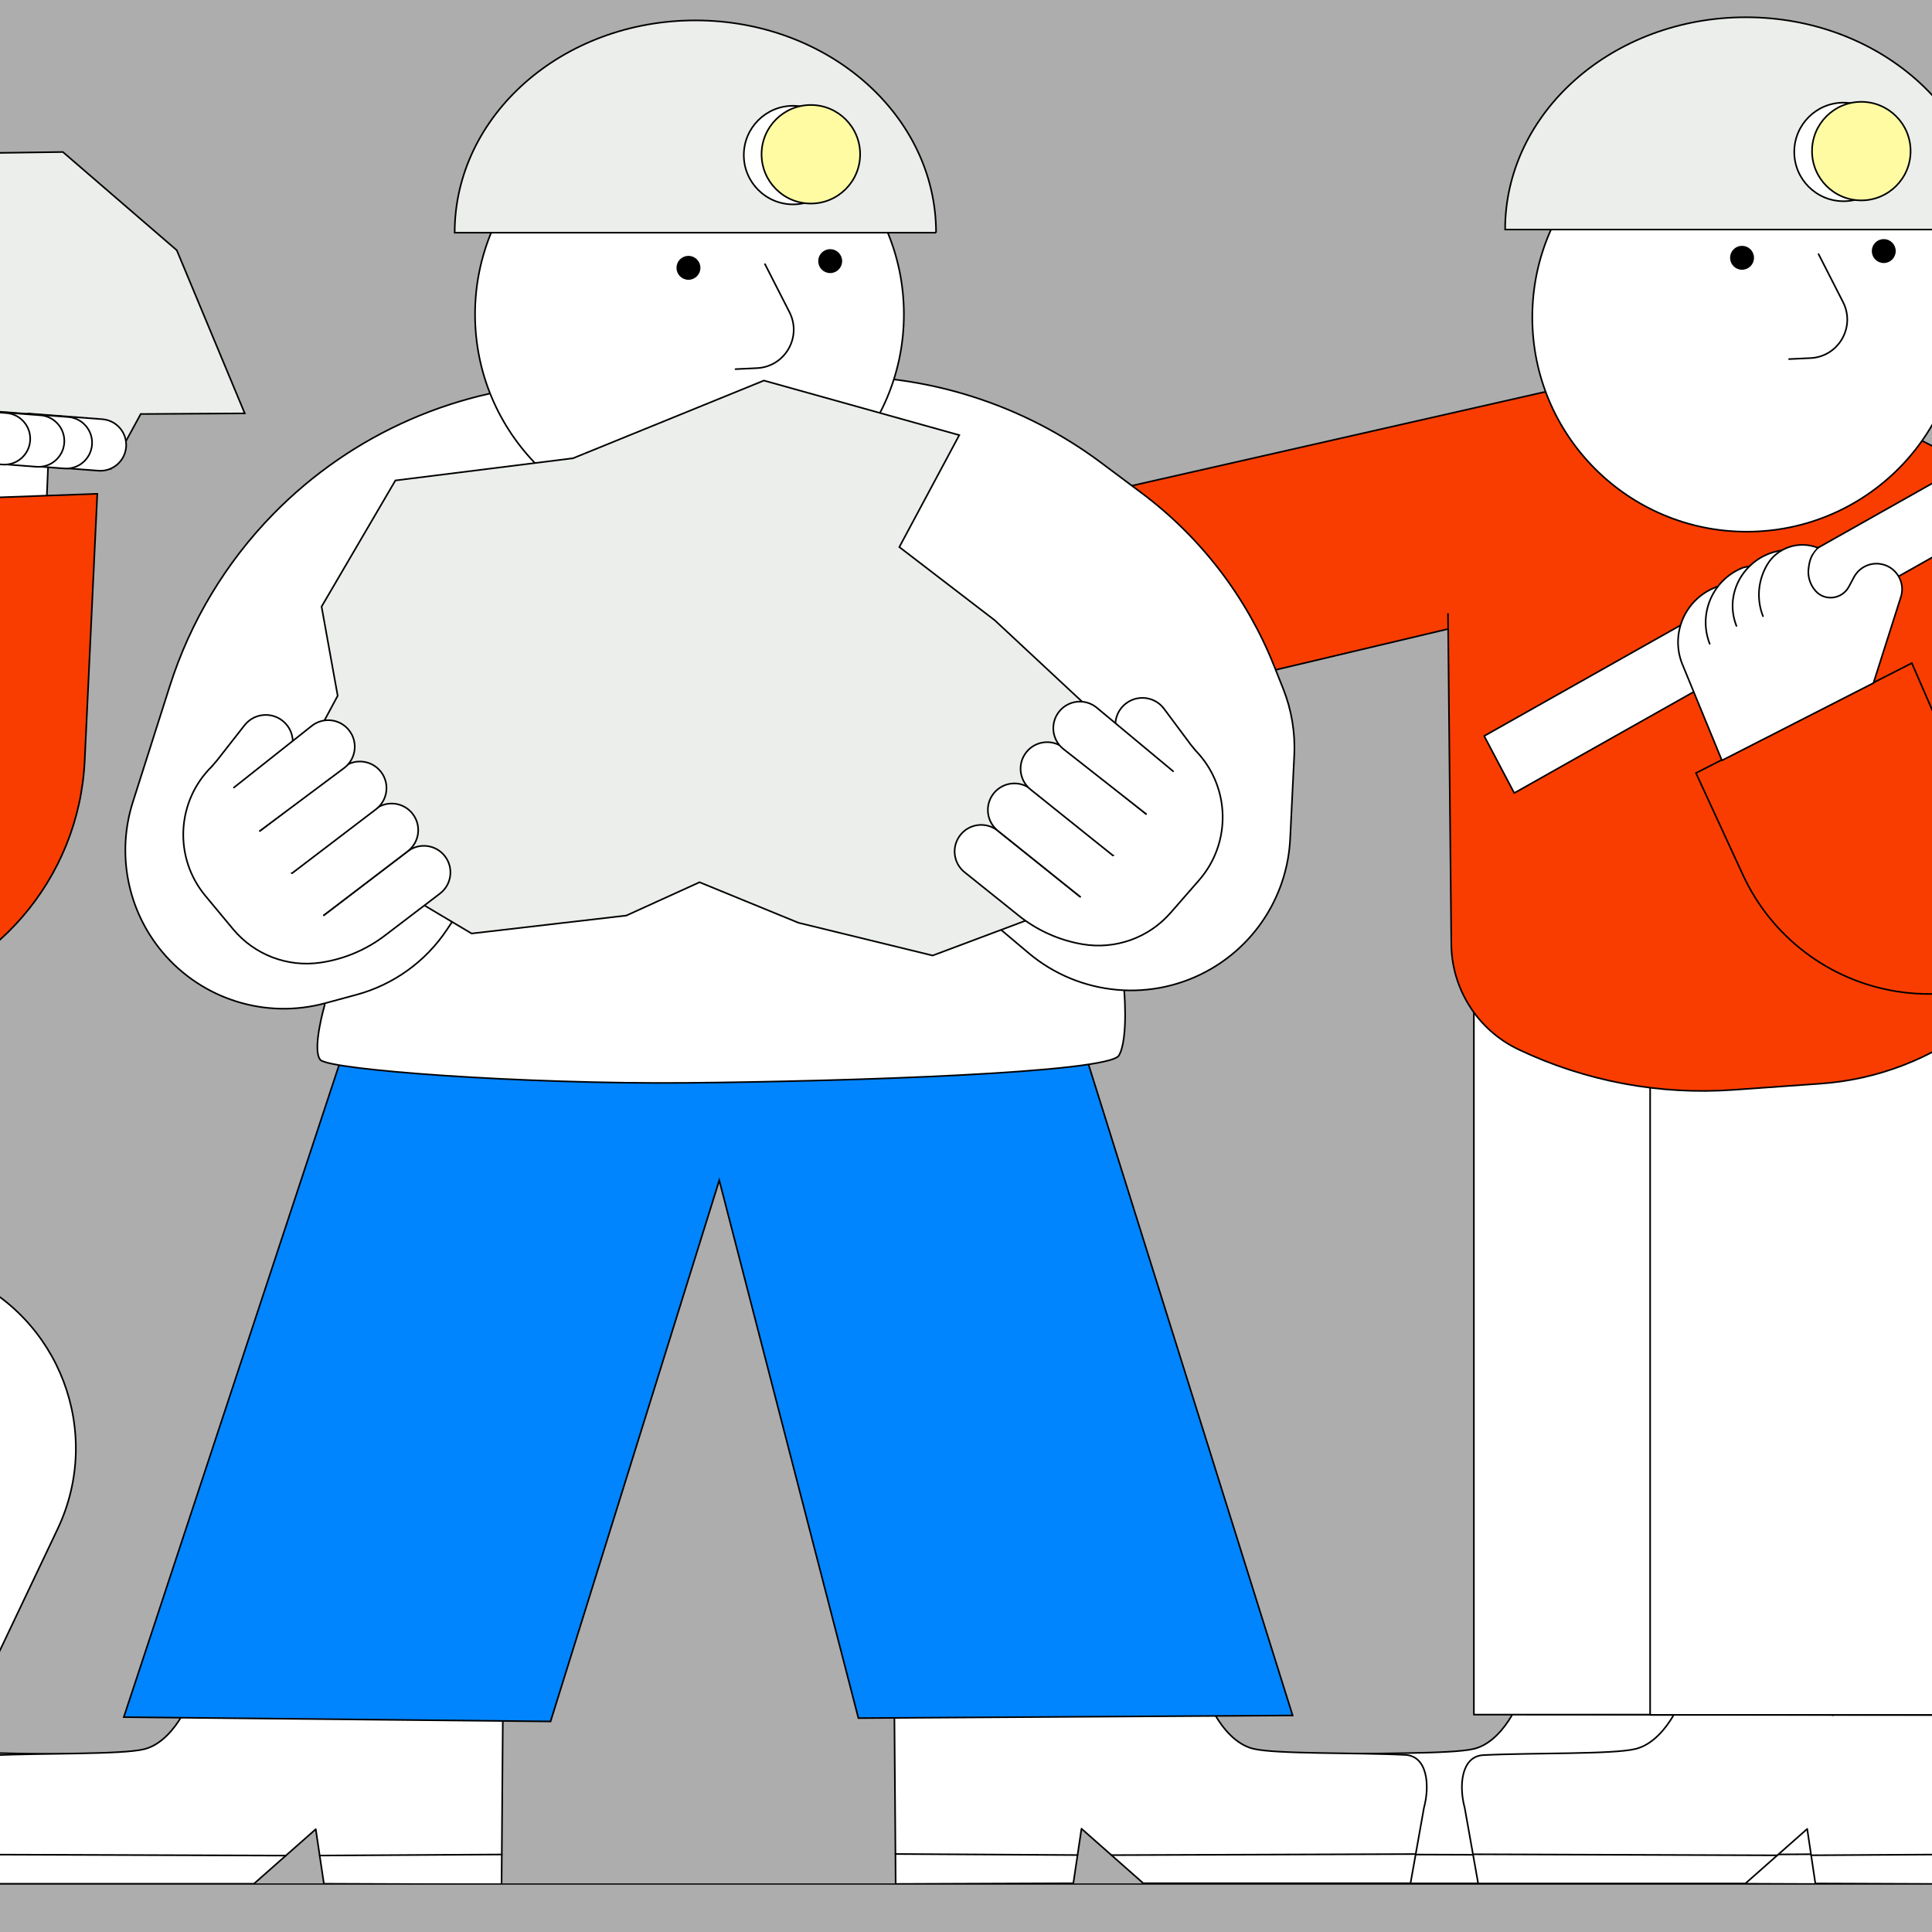 <?xml version="1.0" encoding="UTF-8"?><svg id="uuid-36417c64-218a-4632-adf0-57c09fda4ac6" xmlns="http://www.w3.org/2000/svg" viewBox="0 0 1200 1200"><rect x="0" y="0" width="1200" height="1200" fill="#333333" stroke="none"/><polygon points="2136.39 -7.88 2309.38 124.6 2211.65 277.71 2345.21 386.84 2193.55 643.8 2343.65 746.78 2247.96 944.06 2399.57 1208.65 -1217.65 1243.04 -1217.65 -20.92 2136.39 -7.88" fill="#adadad" stroke="#000" stroke-miterlimit="10" stroke-width=".75"/><polygon points="672.31 308.65 958.43 243.67 1004.89 236.77 1181.6 238.83 1253.72 444.31 1031.92 414.58 909.37 404.97 899.1 390.75 760.14 423.69 672.31 308.65" fill="#f93d00" stroke="#000" stroke-miterlimit="10"/><path d="m-54.06,1065.82c4.68,8.01,12.7,17.98,23.36,20.65,14,3.5,64.34,2.32,94.6,3.86,13.94.71,15.27,19.36,11.59,32.82l-8.35,46.91H-98.84s-38.39-33.89-38.39-33.89l-5.02,34.42-110.39-.1-.79-104.14" fill="#fff" stroke="#000" stroke-linecap="round" stroke-linejoin="round"/><line x1="-118.65" y1="1152.58" x2="69.89" y2="1151.92" fill="#fff" stroke="#000" stroke-linecap="round" stroke-linejoin="round"/><rect x="915.45" y="583.06" width="225.81" height="481.93" fill="#fff" stroke="#000" stroke-linecap="round" stroke-linejoin="round"/><path d="m938.99,1065.56c-4.68,8.01-12.7,17.98-23.36,20.65-14,3.5-64.34,2.32-94.6,3.86-13.94.71-15.27,19.36-11.59,32.82l8.35,46.91h165.98s38.39-33.89,38.39-33.89l5.06,33.89,110.35.43.79-104.14" fill="#fff" stroke="#000" stroke-linecap="round" stroke-linejoin="round"/><line x1="1137.71" y1="1151.62" x2="1024.61" y2="1152.28" fill="#fff" stroke="#000" stroke-linecap="round" stroke-linejoin="round"/><line x1="1003.58" y1="1152.32" x2="815.05" y2="1151.67" fill="#fff" stroke="#000" stroke-linecap="round" stroke-linejoin="round"/><path d="m1039.32,1065.62c-4.68,8.01-12.7,17.98-23.36,20.65-14,3.5-64.34,2.32-94.6,3.86-13.94.71-15.27,19.36-11.59,32.82l8.35,46.91h165.98l38.39-33.89,5.06,33.89,110.35.43.79-104.14" fill="#fff" stroke="#000" stroke-linecap="round" stroke-linejoin="round"/><line x1="1238.04" y1="1151.69" x2="1124.94" y2="1152.34" fill="#fff" stroke="#000" stroke-linecap="round" stroke-linejoin="round"/><line x1="1103.91" y1="1152.38" x2="915.38" y2="1151.73" fill="#fff" stroke="#000" stroke-linecap="round" stroke-linejoin="round"/><rect x="1024.93" y="582.58" width="225.81" height="482.55" fill="#fff" stroke="#000" stroke-linecap="round" stroke-linejoin="round"/><path d="m899.38,380.9l2.04,204.06c-.29,28.57,16.05,54.7,41.87,66.94h0c41.51,19.68,87.39,28.3,133.21,25.04l54.41-3.87c35.08-2.5,68.64-15.37,96.38-36.98h0c16.39-12.77,26.59-31.89,28.05-52.61l10.14-143.18" fill="#f93d00" stroke="#000" stroke-miterlimit="10"/><path d="m1220.35,487.58l-32.88-75.72-134.08,68.29,29.15,63.24c17.77,38.55,53.59,65.7,95.51,72.39h0c60.21,9.61,118.76-24.84,139.62-82.13l4.38-12.03c8.38-23.01,9.94-47.95,4.49-71.82l-15.13-66.33c-9.85-43.2-41.43-78.19-83.41-92.4l-35.45-17.92" fill="#f93d00" stroke="#000" stroke-miterlimit="10"/><circle cx="1084.93" cy="197.06" r="133.18" fill="#fff" stroke="#000" stroke-linecap="round" stroke-linejoin="round"/><g><circle cx="1082.01" cy="160.12" r="6.93" stroke="#000" stroke-linecap="round" stroke-linejoin="round"/><circle cx="1170.04" cy="155.94" r="6.93" stroke="#000" stroke-linecap="round" stroke-linejoin="round"/><path d="m1129.54,157.84l15.2,29.8c7.9,15.48-2.82,33.95-20.18,34.77l-13.34.63" fill="none" stroke="#000" stroke-linecap="round" stroke-linejoin="round"/></g><g><path d="m1391.5,204.8l-27.98,13.81h0c-40.55-69.13-100.42-124.91-172.24-160.48l-3.68-1.82h0c84.06,22.2,156.75,75.09,203.74,148.23l.17.26Z" fill="#fff" stroke="#000" stroke-linecap="round" stroke-linejoin="round"/><polygon points="940.52 492.57 921.85 457.14 1398.22 188.55 1416.89 223.98 940.52 492.57" fill="#fff" stroke="#000" stroke-linecap="round" stroke-linejoin="round"/></g><path d="m754.9,1065.49c4.68,8.01,12.7,17.98,23.36,20.65,14,3.5,64.34,2.32,94.6,3.86,13.94.71,15.27,19.36,11.59,32.82l-8.35,46.91h-165.98s-38.39-33.89-38.39-33.89l-5.06,33.89-110.35.43-.79-104.14" fill="#fff" stroke="#000" stroke-linecap="round" stroke-linejoin="round"/><line x1="556.19" y1="1151.55" x2="669.29" y2="1152.21" fill="#fff" stroke="#000" stroke-linecap="round" stroke-linejoin="round"/><line x1="690.32" y1="1152.25" x2="878.85" y2="1151.6" fill="#fff" stroke="#000" stroke-linecap="round" stroke-linejoin="round"/><path d="m112.95,1065.79c-4.68,8.01-12.7,17.98-23.36,20.65-14,3.5-64.34,2.32-94.6,3.86-13.94.71-15.27,19.36-11.59,32.82l8.35,46.91h165.98l38.39-33.89,5.06,33.89,110.35.43.79-104.14" fill="#fff" stroke="#000" stroke-linecap="round" stroke-linejoin="round"/><line x1="311.67" y1="1151.86" x2="198.56" y2="1152.51" fill="#fff" stroke="#000" stroke-linecap="round" stroke-linejoin="round"/><line x1="177.53" y1="1152.55" x2="-11" y2="1151.9" fill="#fff" stroke="#000" stroke-linecap="round" stroke-linejoin="round"/><polyline points="665.8 628.29 802.88 1065.5 533.16 1067.16 446.75 733.13 341.96 1069.22 76.89 1066.54 222.09 626.74" fill="#0085ff" stroke="#000" stroke-miterlimit="10"/><path d="m201.66,624.25s-8.06,27.75-2.69,34.02,126.24,15.22,227.41,14.32c101.17-.9,262.32-6.27,268.59-17.01,6.27-10.74,3.03-43.58,3.03-43.58l-14.35-94.46-327.56-29.46-159.29,49.17,4.86,87Z" fill="#fff" stroke="#000" stroke-linecap="round" stroke-linejoin="round"/><path d="m617.79,574.17l20.98,17.69c31.81,26.83,77,30.88,113.08,10.14h0c29.2-16.79,47.84-47.28,49.49-80.91l2.54-51.96c.69-14.17-1.67-28.32-6.93-41.5l-5.63-14.12c-17.04-42.71-45.55-79.88-82.37-107.41l-24.98-18.67c-48.74-36.44-108.37-55.36-169.2-53.69l-159.32,4.38c-70.05,1.93-136.61,30.99-185.63,81.06h0c-29.53,30.16-51.58,66.82-64.38,107.03l-22.94,72.03c-10.23,32.14-3.3,67.28,18.38,93.12h0c24.65,29.38,64.11,41.76,101.12,31.74l19.42-5.26c22.99-6.23,42.95-20.58,56.16-40.4l3.63-5.44" fill="#fff" stroke="#000" stroke-linecap="round" stroke-linejoin="round"/><circle cx="428.24" cy="195.27" r="133.18" fill="#fff" stroke="#000" stroke-linecap="round" stroke-linejoin="round"/><g><circle cx="427.61" cy="166.35" r="6.93" stroke="#000" stroke-linecap="round" stroke-linejoin="round"/><circle cx="515.64" cy="162.18" r="6.93" stroke="#000" stroke-linecap="round" stroke-linejoin="round"/><path d="m475.15,164.08l15.2,29.8c7.9,15.48-2.82,33.95-20.18,34.77l-13.34.63" fill="none" stroke="#000" stroke-linecap="round" stroke-linejoin="round"/></g><path d="m714.03,490.16l-18.85-31.23c-4.78-7.92-2.25-18.22,5.66-23.02h0c7.5-4.55,17.23-2.56,22.34,4.56l16.38,21.99,3.04,3.73" fill="#fff" stroke="#000" stroke-linecap="round" stroke-linejoin="round"/><polygon points="355.9 284.63 474.48 236.37 595.82 270.26 558.59 339.78 617.88 385.28 678.54 441.81 669.04 559.84 579.27 593.49 495.96 573.16 434.49 547.98 388.99 568.67 292.92 579.81 169.77 506.59 209.74 432.16 199.73 376.78 245.59 298.42 355.9 284.63" fill="#ebeeea" stroke="#000" stroke-miterlimit="10"/><path d="m670.88,556.97l-51.12-40.98c-7.11-5.7-17.5-4.56-23.2,2.56h0c-5.7,7.11-4.56,17.5,2.56,23.2l33.58,26.92c11.5,9.22,25.17,15.35,39.7,17.81h0c20.38,3.44,41.08-3.94,54.67-19.51l17.7-20.28c20.34-23.3,19.4-58.31-2.16-80.49h0" fill="#fff" stroke="#000" stroke-linecap="round" stroke-linejoin="round"/><path d="m670.88,556.96l-51.12-40.98c-7.11-5.7-8.26-16.09-2.56-23.2h0c5.7-7.11,16.09-8.26,23.2-2.56l51.12,40.98" fill="#fff" stroke="#000" stroke-linecap="round" stroke-linejoin="round"/><path d="m691.2,531.33l-51.12-40.98c-7.11-5.7-8.26-16.09-2.56-23.2h0c5.7-7.11,16.09-8.26,23.2-2.56l51.12,40.98" fill="#fff" stroke="#000" stroke-linecap="round" stroke-linejoin="round"/><path d="m711.85,505.57l-51.44-40.4c-7.11-5.7-8.26-16.09-2.56-23.2h0c5.7-7.11,16.09-8.26,23.2-2.56l47.6,39.63" fill="#fff" stroke="#000" stroke-linecap="round" stroke-linejoin="round"/><path d="m159.64,500.62l19.6-30.76c4.97-7.8,2.69-18.16-5.09-23.15h0c-7.38-4.73-17.16-2.98-22.45,4.01l-16.91,21.58-3.13,3.66" fill="#fff" stroke="#000" stroke-linecap="round" stroke-linejoin="round"/><path d="m201.15,568.47l52.11-39.72c7.25-5.53,17.61-4.13,23.13,3.12h0c5.53,7.25,4.13,17.61-3.12,23.13l-34.23,26.09c-11.72,8.94-25.53,14.73-40.13,16.83h0c-20.45,2.95-40.97-4.95-54.17-20.84l-17.2-20.7c-19.76-23.79-17.97-58.76,4.12-80.41h0" fill="#fff" stroke="#000" stroke-linecap="round" stroke-linejoin="round"/><path d="m201.15,568.45l52.11-39.72c7.25-5.53,8.65-15.88,3.12-23.13h0c-5.53-7.25-15.88-8.65-23.13-3.12l-52.11,39.72" fill="#fff" stroke="#000" stroke-linecap="round" stroke-linejoin="round"/><path d="m181.45,542.34l52.11-39.72c7.25-5.53,8.65-15.88,3.12-23.13h0c-5.53-7.25-15.88-8.65-23.13-3.12l-52.11,39.72" fill="#fff" stroke="#000" stroke-linecap="round" stroke-linejoin="round"/><path d="m161.44,516.08l52.41-39.13c7.25-5.53,8.65-15.88,3.12-23.13h0c-5.53-7.25-15.88-8.65-23.13-3.12l-48.56,38.46" fill="#fff" stroke="#000" stroke-linecap="round" stroke-linejoin="round"/><path d="m-386.2,799.58l2.09,8.69c9.28,38.55,40.06,68.23,78.92,76.11l113.73,23.06-78.13,160.48,249.84-1.38,55.5-116.79c28.58-60.15,1.28-131.99-60.04-157.96l-107.04-46.45-85.79-40.12" fill="#fff" stroke="#000" stroke-linecap="round" stroke-linejoin="round"/><polygon points="-410.89 21.21 -444.49 76.14 -424.05 135.89 -319.71 161.58 -309.16 216.49 -234.24 241.46 -191.09 238.29 -148.23 280.31 -62.64 247.42 68.89 291.15 87.4 257.15 152.02 256.76 109.81 155.45 39.05 94.41 -60.83 95.8 -119.1 23.66 -269.66 29.65 -410.89 21.21" fill="#ebeeea" stroke="#000" stroke-miterlimit="10"/><path d="m29.85,290.09l-1.46,34.34-108.72-4.37-13.72-68.87c-6-14.24-5.01-30.47,2.68-43.88l3.44-6c5.49-9.58,17.96-12.47,27.11-6.29h0c8.36,5.65,10.84,16.84,5.66,25.49l-8.05,13.43,20.96,19.06,72.11,37.09" fill="#fff" stroke="#000" stroke-linecap="round" stroke-linejoin="round"/><path d="m17.35,256.84l46.22,3.54c8.83.68,15.44,8.38,14.77,17.21h0c-.68,8.83-8.38,15.44-17.21,14.77l-46.22-3.54" fill="#fff" stroke="#000" stroke-linecap="round" stroke-linejoin="round"/><path d="m-3.84,255.46l46.22,3.54c8.83.68,15.44,8.38,14.77,17.21h0c-.68,8.83-8.38,15.44-17.21,14.77l-46.22-3.54" fill="#fff" stroke="#000" stroke-linecap="round" stroke-linejoin="round"/><path d="m-21.08,254.39l46.22,3.54c8.83.68,15.44,8.38,14.77,17.21h0c-.68,8.83-8.38,15.44-17.21,14.77l-46.22-3.54" fill="#fff" stroke="#000" stroke-linecap="round" stroke-linejoin="round"/><path d="m-42.26,253.01l46.22,3.54c8.83.68,15.44,8.38,14.77,17.21h0c-.68,8.83-8.38,15.44-17.21,14.77l-46.22-3.54" fill="#fff" stroke="#000" stroke-linecap="round" stroke-linejoin="round"/><path d="m-232.47,489.44l82.62-13.1c17.83-2.83,31.31-17.63,32.46-35.65l8.17-127.87,169.65-6.11-7.83,165.83c-3.46,73.3-56.41,134.83-128.38,149.17l-60.18,11.34" fill="#f93d00" stroke="#000" stroke-miterlimit="10"/><path d="m1066.6,364.38l-1.06.42c-18.82,7.34-28.12,28.56-20.77,47.37l24.74,60.14,94.12-48.07,16.91-53.07c3.31-9.56-3.04-19.73-13.07-20.96h0c-6.52-.8-12.86,2.49-15.95,8.29l-3.15,5.9c-4.15,7.77-14.84,9.23-20.68,2.65-.04-.05-.08-.09-.12-.14h0c-3.48-3.99-5-9.32-4.16-14.55l.3-1.86c.66-4.12,2.73-7.84,5.8-10.55" fill="#fff" stroke="#000" stroke-linecap="round" stroke-linejoin="round"/><path d="m1061.93,399.9c-7.35-18.82,1.95-40.03,20.77-47.37l19.65-4.31" fill="#fff" stroke="#000" stroke-linecap="round" stroke-linejoin="round"/><path d="m1078.53,388.76c-.2-.52-.4-1.05-.57-1.57-7.69-22.64,10.06-45.96,33.97-45.62l2.33.03" fill="#fff" stroke="#000" stroke-linecap="round" stroke-linejoin="round"/><path d="m1095.02,382.72c-4.3-10.99-2.91-22.81,2.75-32.19,6.29-10.45,19.33-14.7,30.78-10.49" fill="#fff" stroke="#000" stroke-linecap="round" stroke-linejoin="round"/><path d="m581.41,144.52c0-72.82-66.93-131.85-149.5-131.85s-149.5,59.03-149.5,131.85h299Z" fill="#ebeeea" stroke="#000" stroke-miterlimit="10"/><circle cx="492.6" cy="96.33" r="30.61" fill="#fff" stroke="#000" stroke-linecap="round" stroke-linejoin="round"/><circle cx="503.63" cy="95.82" r="30.61" fill="#fffba3" stroke="#000" stroke-miterlimit="10"/><path d="m1233.86,142.57c0-72.82-66.93-131.85-149.5-131.85s-149.5,59.03-149.5,131.85h299Z" fill="#ebeeea" stroke="#000" stroke-miterlimit="10"/><circle cx="1145.05" cy="94.37" r="30.61" fill="#fff" stroke="#000" stroke-linecap="round" stroke-linejoin="round"/><circle cx="1156.09" cy="93.86" r="30.61" fill="#fffba3" stroke="#000" stroke-miterlimit="10"/><rect x="-1310.78" y="1170.21" width="5121.3" height="107.06" fill="#adadad" stroke="#000" stroke-miterlimit="10" stroke-width=".75"/></svg>
